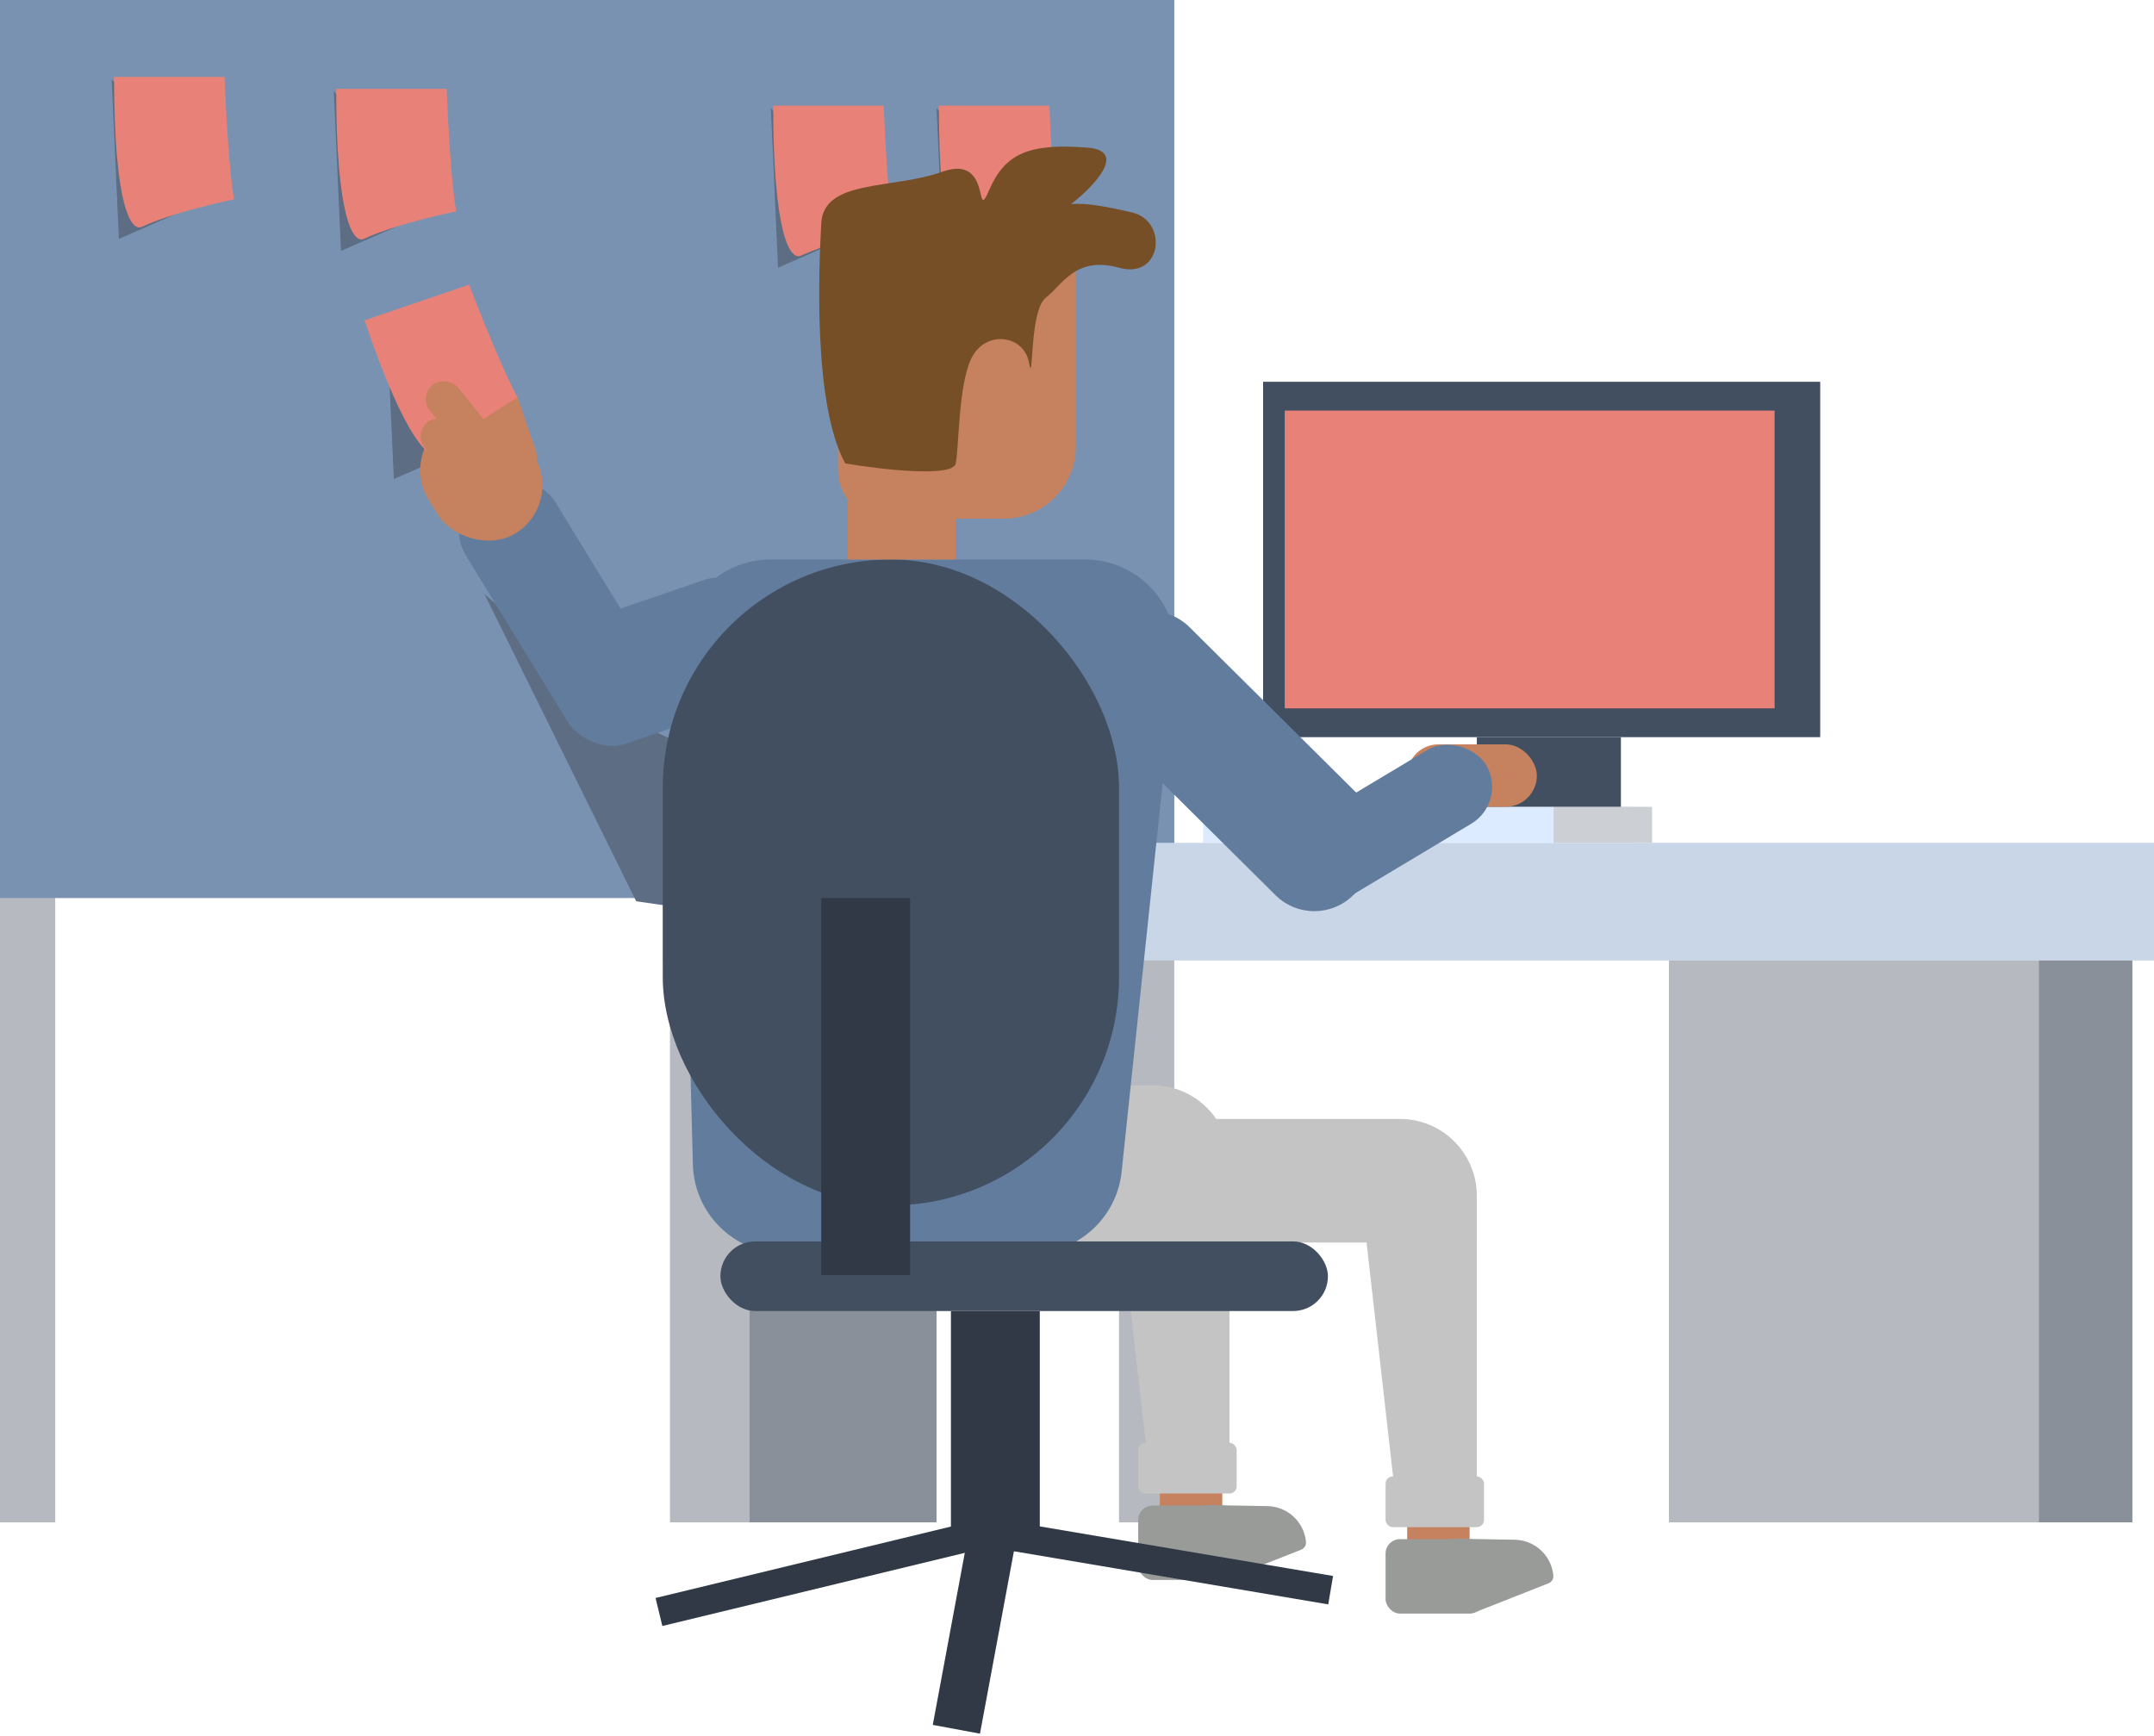 <svg width="897" height="723" viewBox="0 0 897 723" fill="none" xmlns="http://www.w3.org/2000/svg">
<rect width="23" height="634" fill="#B6BAC0"/>
<rect x="466" width="23" height="634" fill="#B6BAC0"/>
<rect width="489" height="374" fill="#7A92B1"/>
<path d="M49.5 99.5L46.5 33L89.5 82L49.5 99.5Z" fill="#5D6E84"/>
<path d="M142 104.5L139 38L182 87L142 104.5Z" fill="#5D6E84"/>
<path d="M164 199.5L161 133L204 182L164 199.5Z" fill="#5D6E84"/>
<path d="M324 111.5L321 45L364 94L324 111.5Z" fill="#5D6E84"/>
<path d="M393 111.5L390 45L433 94L393 111.5Z" fill="#5D6E84"/>
<path d="M93.5 32H47.5C47.5 85.5 54.5 96.5 59 94.5C62.6 92.9 72 88.5 97.5 83C95.5 73 94 44.833 93.5 32Z" fill="#E88278"/>
<path d="M186 37H140C140 90.5 147 101.5 151.5 99.5C155.1 97.9 164.5 93.5 190 88C188 78 186.5 49.833 186 37Z" fill="#E88278"/>
<path d="M368 44H322C322 97.5 329 108.5 333.5 106.5C337.1 104.9 346.5 100.5 372 95C370 85 368.5 56.833 368 44Z" fill="#E88278"/>
<path d="M437 44H391C391 97.5 398 108.5 402.5 106.5C406.1 104.9 415.5 100.5 441 95C439 85 437.5 56.833 437 44Z" fill="#E88278"/>
<rect x="276" y="351" width="621" height="49" fill="#C9D6E7"/>
<rect x="695" y="400" width="154" height="234" fill="#B6BAC0"/>
<rect x="849" y="400" width="39" height="234" fill="#89909A"/>
<rect x="279" y="400" width="33" height="234" fill="#B6BAC0"/>
<rect x="312" y="400" width="78" height="234" fill="#89909A"/>
<rect x="501" y="336" width="179" height="15" fill="#DCEBFF"/>
<rect x="647" y="336" width="41" height="15" fill="#CCCFD3"/>
<rect x="526" y="159" width="232" height="148" fill="#424F60"/>
<rect x="535" y="171" width="204" height="124" fill="#E88278"/>
<rect x="615" y="307" width="60" height="29" fill="#424F60"/>
<rect x="586" y="623" width="26" height="23" fill="#C6825E"/>
<path d="M396 466H583C600.673 466 615 480.327 615 498V517.459H396V466Z" fill="#C4C4C4"/>
<path d="M567 499.081H615V631.405H582L567 499.081Z" fill="#C4C4C4"/>
<rect x="577" y="614.865" width="41" height="21.135" rx="3" fill="#C4C4C4"/>
<rect x="577" y="641" width="41" height="31" rx="6" fill="#999B99"/>
<path d="M630.806 641.24C639.172 641.388 646.088 647.802 646.866 656.133V656.133C646.998 657.541 646.184 658.866 644.869 659.385L615.373 671.027C612.291 672.244 608.806 670.732 607.589 667.649L600.228 649.001C598.657 645.021 601.638 640.723 605.916 640.799L630.806 641.24Z" fill="#999B99"/>
<rect x="483" y="609" width="26" height="23" fill="#C6825E"/>
<path d="M333 452H480C497.673 452 512 466.327 512 484V503H333V452Z" fill="#C4C4C4"/>
<path d="M464 485.081H512V617.405H479L464 485.081Z" fill="#C4C4C4"/>
<rect x="474" y="600.865" width="41" height="21.135" rx="3" fill="#C4C4C4"/>
<rect x="474" y="627" width="41" height="31" rx="6" fill="#999B99"/>
<path d="M527.806 627.24C536.172 627.388 543.088 633.802 543.866 642.133V642.133C543.998 643.541 543.184 644.866 541.869 645.385L512.373 657.027C509.291 658.244 505.806 656.732 504.589 653.649L497.228 635.001C495.657 631.021 498.638 626.723 502.916 626.799L527.806 627.24Z" fill="#999B99"/>
<path d="M283.012 271.986C282.457 250.62 299.626 233 320.999 233H451.779C474.343 233 491.937 252.548 489.569 274.988L467.089 487.988C465.049 507.324 448.742 522 429.299 522H326.527C305.924 522 289.074 505.582 288.539 484.986L283.012 271.986Z" fill="#627C9D"/>
<rect x="586" y="310" width="54" height="26" rx="13" fill="#C6825E"/>
<rect x="479.039" y="245" width="150" height="54" rx="23" transform="rotate(44.784 479.039 245)" fill="#627C9D"/>
<rect x="529" y="351.494" width="94.011" height="35.76" rx="17.88" transform="rotate(-30.918 529 351.494)" fill="#627C9D"/>
<path d="M264.924 375.338L201.745 247.382L261.874 299.779L295.025 314.888L310.508 381.982L264.924 375.338Z" fill="#5D6E84"/>
<rect x="224.162" y="265.096" width="93" height="54" rx="20" transform="rotate(-18.829 224.162 265.096)" fill="#627C9D"/>
<rect x="183.638" y="214.422" width="43.369" height="121.581" rx="20" transform="rotate(-31.491 183.638 214.422)" fill="#627C9D"/>
<rect x="166.183" y="188.02" width="47" height="54.426" rx="23.5" transform="rotate(-31.533 166.183 188.02)" fill="#C6825E"/>
<rect x="193.736" y="163.478" width="20" height="42" rx="10" transform="rotate(-18.829 193.736 163.478)" fill="#C6825E"/>
<path d="M195.324 118.561L151.786 133.407C169.053 184.044 179.229 192.196 182.842 188.851C185.733 186.175 193.21 178.976 215.57 165.54C210.45 156.721 199.939 130.546 195.324 118.561Z" fill="#E88278"/>
<rect x="174.2" y="165.057" width="15.19" height="42" rx="7.595" transform="rotate(-38.808 174.2 165.057)" fill="#C6825E"/>
<rect x="172.094" y="180.566" width="15.19" height="42" rx="7.595" transform="rotate(-38.808 172.094 180.566)" fill="#C6825E"/>
<rect x="276" y="233" width="190" height="269" rx="95" fill="#424F60"/>
<rect x="300" y="517" width="253" height="29" rx="14.5" fill="#424F60"/>
<rect x="342" y="374" width="37" height="157" fill="#303945"/>
<rect x="396" y="546" width="37" height="100" fill="#303945"/>
<rect x="423" y="634" width="134" height="12" transform="rotate(9.596 423 634)" fill="#303945"/>
<rect x="273" y="665.505" width="134" height="12" transform="rotate(-13.598 273 665.505)" fill="#303945"/>
<rect x="388.442" y="718.355" width="87.837" height="19.99" transform="rotate(-79.462 388.442 718.355)" fill="#303945"/>
<rect x="353" y="187" width="45" height="46" fill="#C6825E"/>
<path d="M349 104H448V186C448 202.569 434.569 216 418 216H369C357.954 216 349 207.046 349 196V104Z" fill="#C6825E"/>
<path d="M398 193C396.8 199 366.833 195.5 352 193C338.5 168.499 341 111.5 342 93C343 74.5 371.5 79 392.5 71.5C413.5 64 405.5 94 412 79C418.5 64 428.5 59.5 453 61.5C469.629 62.857 455.622 77.575 446.001 85.015C452.298 84.348 461.685 86.21 471.5 88.5C486.5 92 484 116.5 466 111.5C448 106.5 442.5 118.5 435.5 124C428.5 129.5 430.5 162 428.5 151C426.5 140 412 137.5 405.5 147.5C399 157.5 399.5 185.5 398 193Z" fill="#764F27"/>
</svg>
